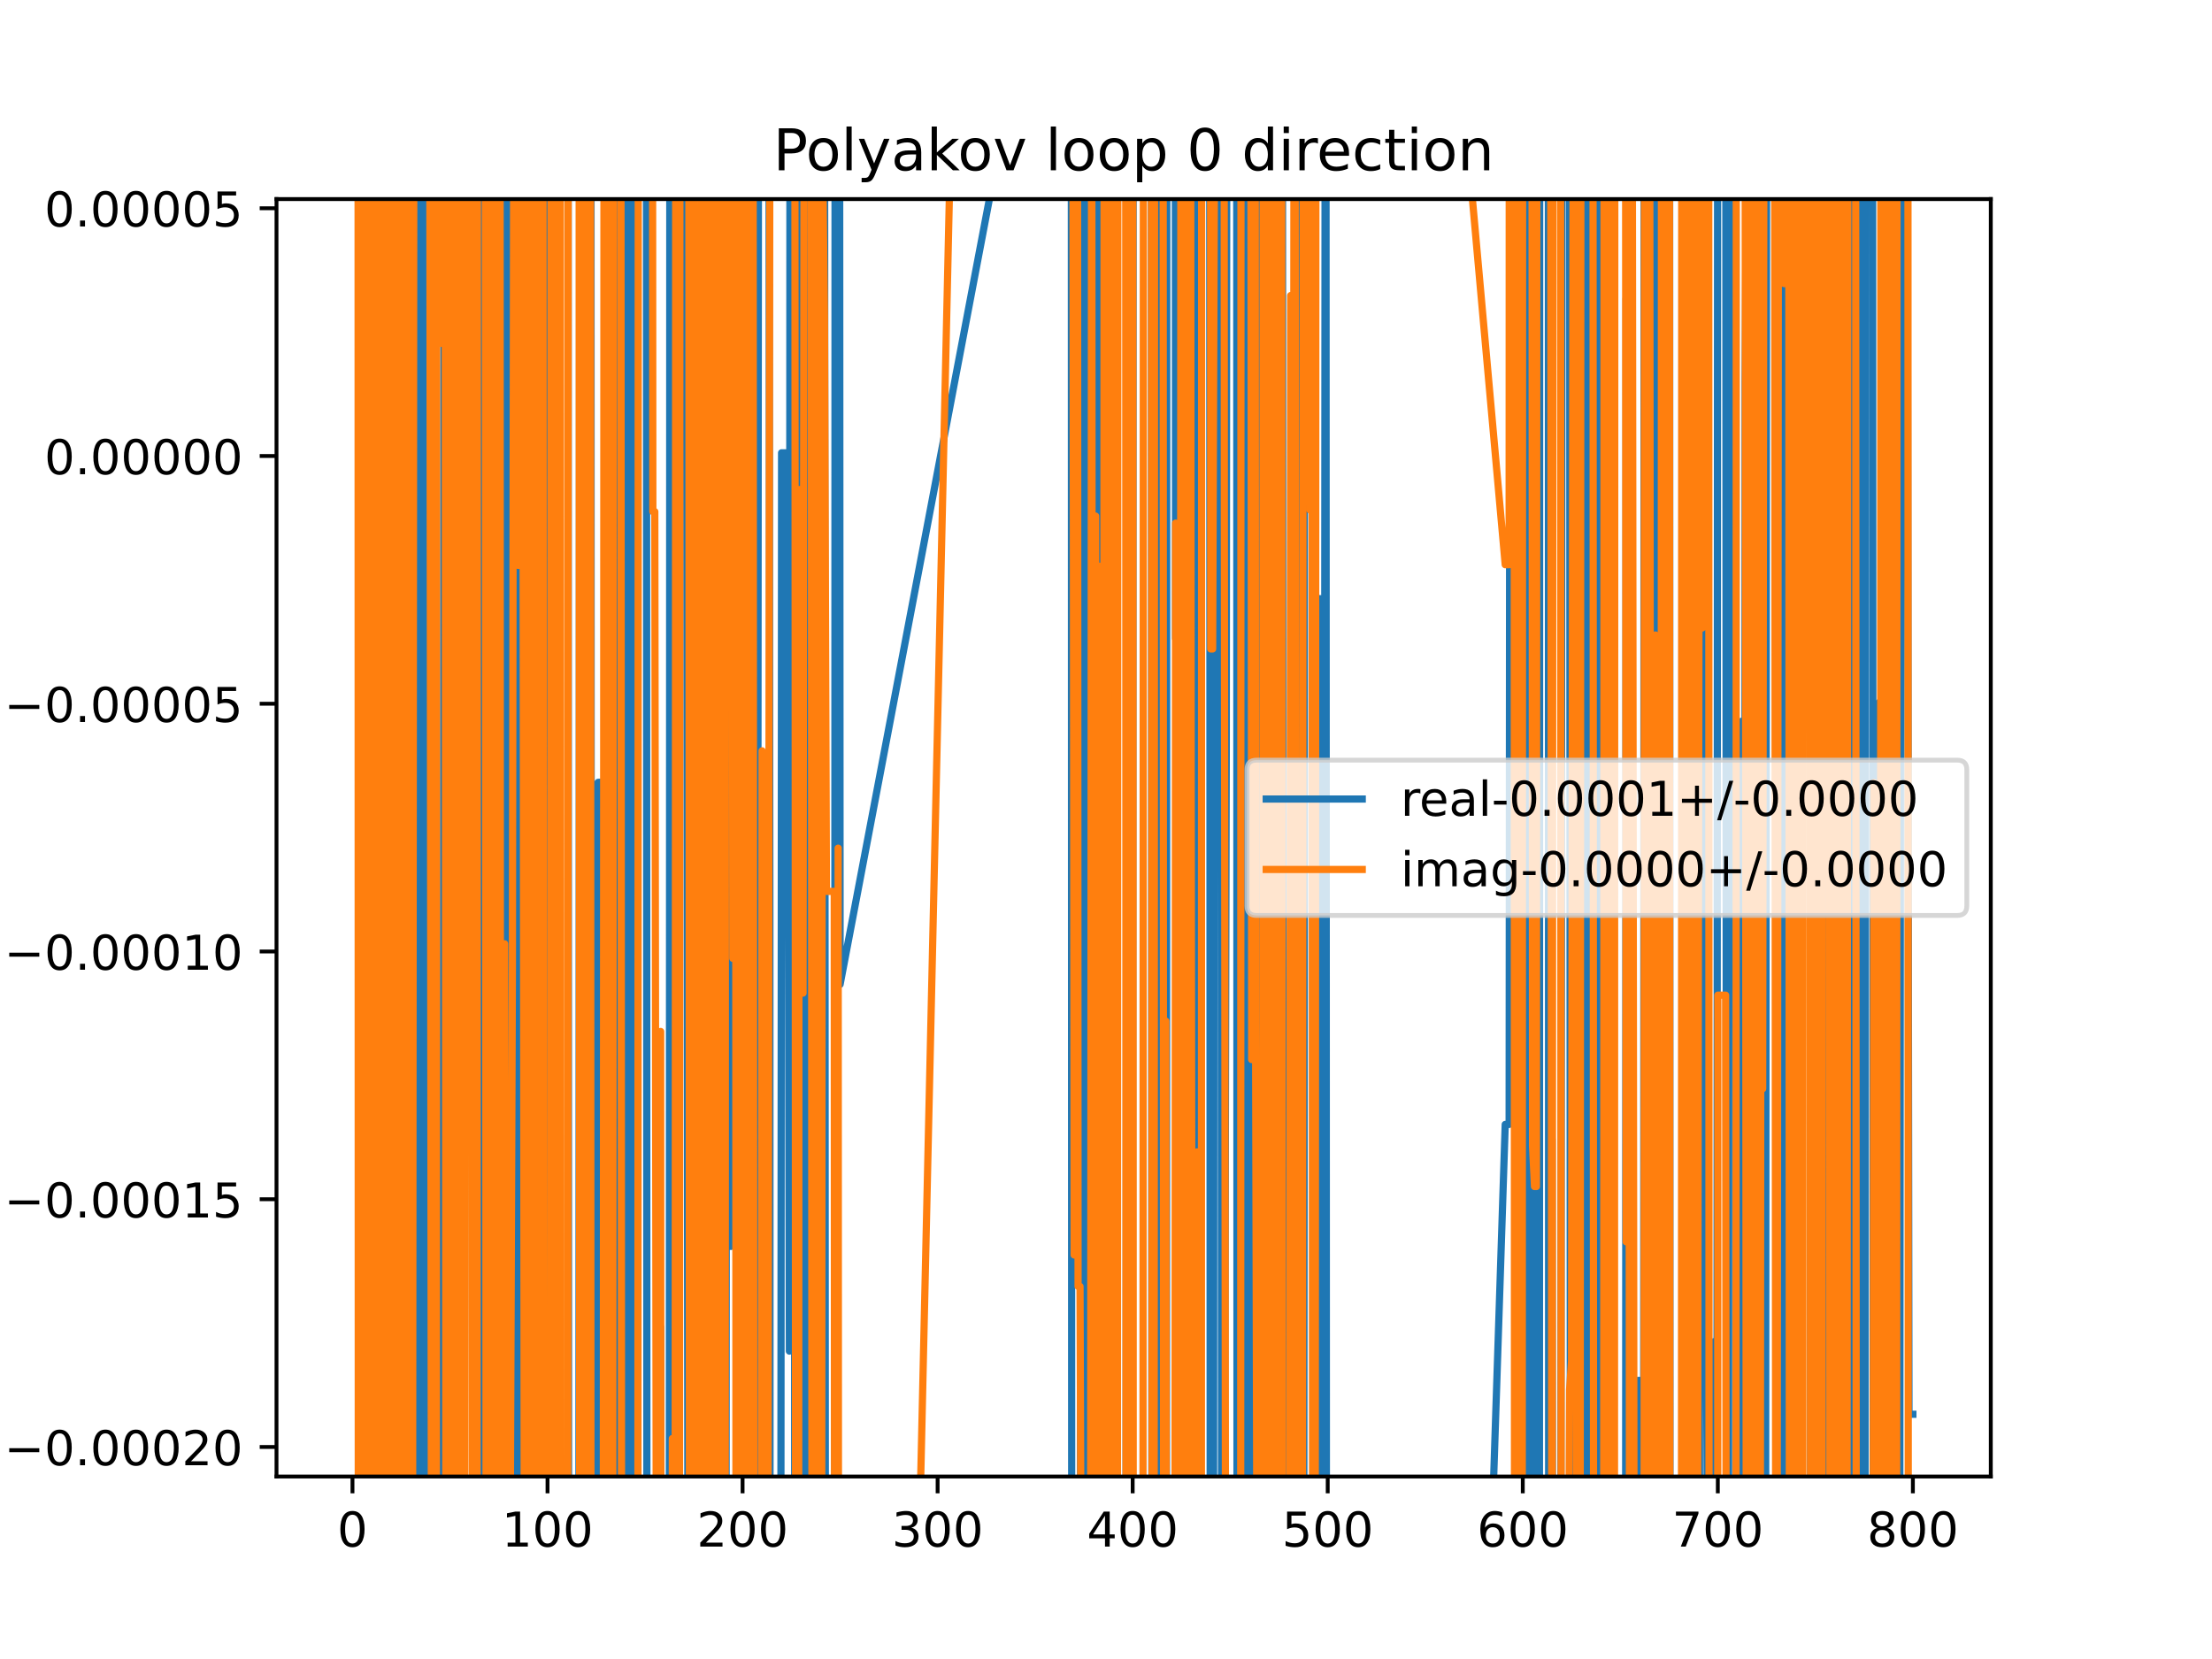 <?xml version="1.0" encoding="utf-8" standalone="no"?>
<!DOCTYPE svg PUBLIC "-//W3C//DTD SVG 1.1//EN"
  "http://www.w3.org/Graphics/SVG/1.1/DTD/svg11.dtd">
<!-- Created with matplotlib (https://matplotlib.org/) -->
<svg height="345.6pt" version="1.1" viewBox="0 0 460.8 345.6" width="460.8pt" xmlns="http://www.w3.org/2000/svg" xmlns:xlink="http://www.w3.org/1999/xlink">
 <defs>
  <style type="text/css">
*{stroke-linecap:butt;stroke-linejoin:round;}
  </style>
 </defs>
 <g id="figure_1">
  <g id="patch_1">
   <path d="M 0 345.6 
L 460.8 345.6 
L 460.8 0 
L 0 0 
z
" style="fill:#ffffff;"/>
  </g>
  <g id="axes_1">
   <g id="patch_2">
    <path d="M 57.6 307.584 
L 414.72 307.584 
L 414.72 41.472 
L 57.6 41.472 
z
" style="fill:#ffffff;"/>
   </g>
   <g id="matplotlib.axis_1">
    <g id="xtick_1">
     <g id="line2d_1">
      <defs>
       <path d="M 0 0 
L 0 3.5 
" id="mb3cfa3ce88" style="stroke:#000000;stroke-width:0.8;"/>
      </defs>
      <g>
       <use style="stroke:#000000;stroke-width:0.8;" x="73.426" xlink:href="#mb3cfa3ce88" y="307.584"/>
      </g>
     </g>
     <g id="text_1">
      <!-- 0 -->
      <defs>
       <path d="M 31.781 66.406 
Q 24.172 66.406 20.328 58.906 
Q 16.5 51.422 16.5 36.375 
Q 16.5 21.391 20.328 13.891 
Q 24.172 6.391 31.781 6.391 
Q 39.453 6.391 43.281 13.891 
Q 47.125 21.391 47.125 36.375 
Q 47.125 51.422 43.281 58.906 
Q 39.453 66.406 31.781 66.406 
z
M 31.781 74.219 
Q 44.047 74.219 50.516 64.516 
Q 56.984 54.828 56.984 36.375 
Q 56.984 17.969 50.516 8.266 
Q 44.047 -1.422 31.781 -1.422 
Q 19.531 -1.422 13.062 8.266 
Q 6.594 17.969 6.594 36.375 
Q 6.594 54.828 13.062 64.516 
Q 19.531 74.219 31.781 74.219 
z
" id="DejaVuSans-48"/>
      </defs>
      <g transform="translate(70.245 322.182)scale(0.1 -0.1)">
       <use xlink:href="#DejaVuSans-48"/>
      </g>
     </g>
    </g>
    <g id="xtick_2">
     <g id="line2d_2">
      <g>
       <use style="stroke:#000000;stroke-width:0.8;" x="114.059" xlink:href="#mb3cfa3ce88" y="307.584"/>
      </g>
     </g>
     <g id="text_2">
      <!-- 100 -->
      <defs>
       <path d="M 12.406 8.297 
L 28.516 8.297 
L 28.516 63.922 
L 10.984 60.406 
L 10.984 69.391 
L 28.422 72.906 
L 38.281 72.906 
L 38.281 8.297 
L 54.391 8.297 
L 54.391 0 
L 12.406 0 
z
" id="DejaVuSans-49"/>
      </defs>
      <g transform="translate(104.515 322.182)scale(0.1 -0.1)">
       <use xlink:href="#DejaVuSans-49"/>
       <use x="63.623" xlink:href="#DejaVuSans-48"/>
       <use x="127.246" xlink:href="#DejaVuSans-48"/>
      </g>
     </g>
    </g>
    <g id="xtick_3">
     <g id="line2d_3">
      <g>
       <use style="stroke:#000000;stroke-width:0.8;" x="154.692" xlink:href="#mb3cfa3ce88" y="307.584"/>
      </g>
     </g>
     <g id="text_3">
      <!-- 200 -->
      <defs>
       <path d="M 19.188 8.297 
L 53.609 8.297 
L 53.609 0 
L 7.328 0 
L 7.328 8.297 
Q 12.938 14.109 22.625 23.891 
Q 32.328 33.688 34.812 36.531 
Q 39.547 41.844 41.422 45.531 
Q 43.312 49.219 43.312 52.781 
Q 43.312 58.594 39.234 62.25 
Q 35.156 65.922 28.609 65.922 
Q 23.969 65.922 18.812 64.312 
Q 13.672 62.703 7.812 59.422 
L 7.812 69.391 
Q 13.766 71.781 18.938 73 
Q 24.125 74.219 28.422 74.219 
Q 39.75 74.219 46.484 68.547 
Q 53.219 62.891 53.219 53.422 
Q 53.219 48.922 51.531 44.891 
Q 49.859 40.875 45.406 35.406 
Q 44.188 33.984 37.641 27.219 
Q 31.109 20.453 19.188 8.297 
z
" id="DejaVuSans-50"/>
      </defs>
      <g transform="translate(145.148 322.182)scale(0.1 -0.1)">
       <use xlink:href="#DejaVuSans-50"/>
       <use x="63.623" xlink:href="#DejaVuSans-48"/>
       <use x="127.246" xlink:href="#DejaVuSans-48"/>
      </g>
     </g>
    </g>
    <g id="xtick_4">
     <g id="line2d_4">
      <g>
       <use style="stroke:#000000;stroke-width:0.8;" x="195.324" xlink:href="#mb3cfa3ce88" y="307.584"/>
      </g>
     </g>
     <g id="text_4">
      <!-- 300 -->
      <defs>
       <path d="M 40.578 39.312 
Q 47.656 37.797 51.625 33 
Q 55.609 28.219 55.609 21.188 
Q 55.609 10.406 48.188 4.484 
Q 40.766 -1.422 27.094 -1.422 
Q 22.516 -1.422 17.656 -0.516 
Q 12.797 0.391 7.625 2.203 
L 7.625 11.719 
Q 11.719 9.328 16.594 8.109 
Q 21.484 6.891 26.812 6.891 
Q 36.078 6.891 40.938 10.547 
Q 45.797 14.203 45.797 21.188 
Q 45.797 27.641 41.281 31.266 
Q 36.766 34.906 28.719 34.906 
L 20.219 34.906 
L 20.219 43.016 
L 29.109 43.016 
Q 36.375 43.016 40.234 45.922 
Q 44.094 48.828 44.094 54.297 
Q 44.094 59.906 40.109 62.906 
Q 36.141 65.922 28.719 65.922 
Q 24.656 65.922 20.016 65.031 
Q 15.375 64.156 9.812 62.312 
L 9.812 71.094 
Q 15.438 72.656 20.344 73.438 
Q 25.25 74.219 29.594 74.219 
Q 40.828 74.219 47.359 69.109 
Q 53.906 64.016 53.906 55.328 
Q 53.906 49.266 50.438 45.094 
Q 46.969 40.922 40.578 39.312 
z
" id="DejaVuSans-51"/>
      </defs>
      <g transform="translate(185.78 322.182)scale(0.1 -0.1)">
       <use xlink:href="#DejaVuSans-51"/>
       <use x="63.623" xlink:href="#DejaVuSans-48"/>
       <use x="127.246" xlink:href="#DejaVuSans-48"/>
      </g>
     </g>
    </g>
    <g id="xtick_5">
     <g id="line2d_5">
      <g>
       <use style="stroke:#000000;stroke-width:0.8;" x="235.957" xlink:href="#mb3cfa3ce88" y="307.584"/>
      </g>
     </g>
     <g id="text_5">
      <!-- 400 -->
      <defs>
       <path d="M 37.797 64.312 
L 12.891 25.391 
L 37.797 25.391 
z
M 35.203 72.906 
L 47.609 72.906 
L 47.609 25.391 
L 58.016 25.391 
L 58.016 17.188 
L 47.609 17.188 
L 47.609 0 
L 37.797 0 
L 37.797 17.188 
L 4.891 17.188 
L 4.891 26.703 
z
" id="DejaVuSans-52"/>
      </defs>
      <g transform="translate(226.413 322.182)scale(0.1 -0.1)">
       <use xlink:href="#DejaVuSans-52"/>
       <use x="63.623" xlink:href="#DejaVuSans-48"/>
       <use x="127.246" xlink:href="#DejaVuSans-48"/>
      </g>
     </g>
    </g>
    <g id="xtick_6">
     <g id="line2d_6">
      <g>
       <use style="stroke:#000000;stroke-width:0.8;" x="276.589" xlink:href="#mb3cfa3ce88" y="307.584"/>
      </g>
     </g>
     <g id="text_6">
      <!-- 500 -->
      <defs>
       <path d="M 10.797 72.906 
L 49.516 72.906 
L 49.516 64.594 
L 19.828 64.594 
L 19.828 46.734 
Q 21.969 47.469 24.109 47.828 
Q 26.266 48.188 28.422 48.188 
Q 40.625 48.188 47.75 41.5 
Q 54.891 34.812 54.891 23.391 
Q 54.891 11.625 47.562 5.094 
Q 40.234 -1.422 26.906 -1.422 
Q 22.312 -1.422 17.547 -0.641 
Q 12.797 0.141 7.719 1.703 
L 7.719 11.625 
Q 12.109 9.234 16.797 8.062 
Q 21.484 6.891 26.703 6.891 
Q 35.156 6.891 40.078 11.328 
Q 45.016 15.766 45.016 23.391 
Q 45.016 31 40.078 35.438 
Q 35.156 39.891 26.703 39.891 
Q 22.75 39.891 18.812 39.016 
Q 14.891 38.141 10.797 36.281 
z
" id="DejaVuSans-53"/>
      </defs>
      <g transform="translate(267.046 322.182)scale(0.1 -0.1)">
       <use xlink:href="#DejaVuSans-53"/>
       <use x="63.623" xlink:href="#DejaVuSans-48"/>
       <use x="127.246" xlink:href="#DejaVuSans-48"/>
      </g>
     </g>
    </g>
    <g id="xtick_7">
     <g id="line2d_7">
      <g>
       <use style="stroke:#000000;stroke-width:0.8;" x="317.222" xlink:href="#mb3cfa3ce88" y="307.584"/>
      </g>
     </g>
     <g id="text_7">
      <!-- 600 -->
      <defs>
       <path d="M 33.016 40.375 
Q 26.375 40.375 22.484 35.828 
Q 18.609 31.297 18.609 23.391 
Q 18.609 15.531 22.484 10.953 
Q 26.375 6.391 33.016 6.391 
Q 39.656 6.391 43.531 10.953 
Q 47.406 15.531 47.406 23.391 
Q 47.406 31.297 43.531 35.828 
Q 39.656 40.375 33.016 40.375 
z
M 52.594 71.297 
L 52.594 62.312 
Q 48.875 64.062 45.094 64.984 
Q 41.312 65.922 37.594 65.922 
Q 27.828 65.922 22.672 59.328 
Q 17.531 52.734 16.797 39.406 
Q 19.672 43.656 24.016 45.922 
Q 28.375 48.188 33.594 48.188 
Q 44.578 48.188 50.953 41.516 
Q 57.328 34.859 57.328 23.391 
Q 57.328 12.156 50.688 5.359 
Q 44.047 -1.422 33.016 -1.422 
Q 20.359 -1.422 13.672 8.266 
Q 6.984 17.969 6.984 36.375 
Q 6.984 53.656 15.188 63.938 
Q 23.391 74.219 37.203 74.219 
Q 40.922 74.219 44.703 73.484 
Q 48.484 72.75 52.594 71.297 
z
" id="DejaVuSans-54"/>
      </defs>
      <g transform="translate(307.678 322.182)scale(0.1 -0.1)">
       <use xlink:href="#DejaVuSans-54"/>
       <use x="63.623" xlink:href="#DejaVuSans-48"/>
       <use x="127.246" xlink:href="#DejaVuSans-48"/>
      </g>
     </g>
    </g>
    <g id="xtick_8">
     <g id="line2d_8">
      <g>
       <use style="stroke:#000000;stroke-width:0.8;" x="357.855" xlink:href="#mb3cfa3ce88" y="307.584"/>
      </g>
     </g>
     <g id="text_8">
      <!-- 700 -->
      <defs>
       <path d="M 8.203 72.906 
L 55.078 72.906 
L 55.078 68.703 
L 28.609 0 
L 18.312 0 
L 43.219 64.594 
L 8.203 64.594 
z
" id="DejaVuSans-55"/>
      </defs>
      <g transform="translate(348.311 322.182)scale(0.1 -0.1)">
       <use xlink:href="#DejaVuSans-55"/>
       <use x="63.623" xlink:href="#DejaVuSans-48"/>
       <use x="127.246" xlink:href="#DejaVuSans-48"/>
      </g>
     </g>
    </g>
    <g id="xtick_9">
     <g id="line2d_9">
      <g>
       <use style="stroke:#000000;stroke-width:0.8;" x="398.487" xlink:href="#mb3cfa3ce88" y="307.584"/>
      </g>
     </g>
     <g id="text_9">
      <!-- 800 -->
      <defs>
       <path d="M 31.781 34.625 
Q 24.75 34.625 20.719 30.859 
Q 16.703 27.094 16.703 20.516 
Q 16.703 13.922 20.719 10.156 
Q 24.75 6.391 31.781 6.391 
Q 38.812 6.391 42.859 10.172 
Q 46.922 13.969 46.922 20.516 
Q 46.922 27.094 42.891 30.859 
Q 38.875 34.625 31.781 34.625 
z
M 21.922 38.812 
Q 15.578 40.375 12.031 44.719 
Q 8.5 49.078 8.5 55.328 
Q 8.5 64.062 14.719 69.141 
Q 20.953 74.219 31.781 74.219 
Q 42.672 74.219 48.875 69.141 
Q 55.078 64.062 55.078 55.328 
Q 55.078 49.078 51.531 44.719 
Q 48 40.375 41.703 38.812 
Q 48.828 37.156 52.797 32.312 
Q 56.781 27.484 56.781 20.516 
Q 56.781 9.906 50.312 4.234 
Q 43.844 -1.422 31.781 -1.422 
Q 19.734 -1.422 13.25 4.234 
Q 6.781 9.906 6.781 20.516 
Q 6.781 27.484 10.781 32.312 
Q 14.797 37.156 21.922 38.812 
z
M 18.312 54.391 
Q 18.312 48.734 21.844 45.562 
Q 25.391 42.391 31.781 42.391 
Q 38.141 42.391 41.719 45.562 
Q 45.312 48.734 45.312 54.391 
Q 45.312 60.062 41.719 63.234 
Q 38.141 66.406 31.781 66.406 
Q 25.391 66.406 21.844 63.234 
Q 18.312 60.062 18.312 54.391 
z
" id="DejaVuSans-56"/>
      </defs>
      <g transform="translate(388.944 322.182)scale(0.1 -0.1)">
       <use xlink:href="#DejaVuSans-56"/>
       <use x="63.623" xlink:href="#DejaVuSans-48"/>
       <use x="127.246" xlink:href="#DejaVuSans-48"/>
      </g>
     </g>
    </g>
   </g>
   <g id="matplotlib.axis_2">
    <g id="ytick_1">
     <g id="line2d_10">
      <defs>
       <path d="M 0 0 
L -3.5 0 
" id="m177ece5041" style="stroke:#000000;stroke-width:0.8;"/>
      </defs>
      <g>
       <use style="stroke:#000000;stroke-width:0.8;" x="57.6" xlink:href="#m177ece5041" y="301.436"/>
      </g>
     </g>
     <g id="text_10">
      <!-- −0.00020 -->
      <defs>
       <path d="M 10.594 35.5 
L 73.188 35.5 
L 73.188 27.203 
L 10.594 27.203 
z
" id="DejaVuSans-8722"/>
       <path d="M 10.688 12.406 
L 21 12.406 
L 21 0 
L 10.688 0 
z
" id="DejaVuSans-46"/>
      </defs>
      <g transform="translate(0.867 305.235)scale(0.1 -0.1)">
       <use xlink:href="#DejaVuSans-8722"/>
       <use x="83.789" xlink:href="#DejaVuSans-48"/>
       <use x="147.412" xlink:href="#DejaVuSans-46"/>
       <use x="179.199" xlink:href="#DejaVuSans-48"/>
       <use x="242.822" xlink:href="#DejaVuSans-48"/>
       <use x="306.445" xlink:href="#DejaVuSans-48"/>
       <use x="370.068" xlink:href="#DejaVuSans-50"/>
       <use x="433.691" xlink:href="#DejaVuSans-48"/>
      </g>
     </g>
    </g>
    <g id="ytick_2">
     <g id="line2d_11">
      <g>
       <use style="stroke:#000000;stroke-width:0.8;" x="57.6" xlink:href="#m177ece5041" y="249.824"/>
      </g>
     </g>
     <g id="text_11">
      <!-- −0.00015 -->
      <g transform="translate(0.867 253.623)scale(0.1 -0.1)">
       <use xlink:href="#DejaVuSans-8722"/>
       <use x="83.789" xlink:href="#DejaVuSans-48"/>
       <use x="147.412" xlink:href="#DejaVuSans-46"/>
       <use x="179.199" xlink:href="#DejaVuSans-48"/>
       <use x="242.822" xlink:href="#DejaVuSans-48"/>
       <use x="306.445" xlink:href="#DejaVuSans-48"/>
       <use x="370.068" xlink:href="#DejaVuSans-49"/>
       <use x="433.691" xlink:href="#DejaVuSans-53"/>
      </g>
     </g>
    </g>
    <g id="ytick_3">
     <g id="line2d_12">
      <g>
       <use style="stroke:#000000;stroke-width:0.8;" x="57.6" xlink:href="#m177ece5041" y="198.213"/>
      </g>
     </g>
     <g id="text_12">
      <!-- −0.00010 -->
      <g transform="translate(0.867 202.012)scale(0.1 -0.1)">
       <use xlink:href="#DejaVuSans-8722"/>
       <use x="83.789" xlink:href="#DejaVuSans-48"/>
       <use x="147.412" xlink:href="#DejaVuSans-46"/>
       <use x="179.199" xlink:href="#DejaVuSans-48"/>
       <use x="242.822" xlink:href="#DejaVuSans-48"/>
       <use x="306.445" xlink:href="#DejaVuSans-48"/>
       <use x="370.068" xlink:href="#DejaVuSans-49"/>
       <use x="433.691" xlink:href="#DejaVuSans-48"/>
      </g>
     </g>
    </g>
    <g id="ytick_4">
     <g id="line2d_13">
      <g>
       <use style="stroke:#000000;stroke-width:0.8;" x="57.6" xlink:href="#m177ece5041" y="146.601"/>
      </g>
     </g>
     <g id="text_13">
      <!-- −0.00005 -->
      <g transform="translate(0.867 150.401)scale(0.1 -0.1)">
       <use xlink:href="#DejaVuSans-8722"/>
       <use x="83.789" xlink:href="#DejaVuSans-48"/>
       <use x="147.412" xlink:href="#DejaVuSans-46"/>
       <use x="179.199" xlink:href="#DejaVuSans-48"/>
       <use x="242.822" xlink:href="#DejaVuSans-48"/>
       <use x="306.445" xlink:href="#DejaVuSans-48"/>
       <use x="370.068" xlink:href="#DejaVuSans-48"/>
       <use x="433.691" xlink:href="#DejaVuSans-53"/>
      </g>
     </g>
    </g>
    <g id="ytick_5">
     <g id="line2d_14">
      <g>
       <use style="stroke:#000000;stroke-width:0.8;" x="57.6" xlink:href="#m177ece5041" y="94.99"/>
      </g>
     </g>
     <g id="text_14">
      <!-- 0.00000 -->
      <g transform="translate(9.247 98.789)scale(0.1 -0.1)">
       <use xlink:href="#DejaVuSans-48"/>
       <use x="63.623" xlink:href="#DejaVuSans-46"/>
       <use x="95.41" xlink:href="#DejaVuSans-48"/>
       <use x="159.033" xlink:href="#DejaVuSans-48"/>
       <use x="222.656" xlink:href="#DejaVuSans-48"/>
       <use x="286.279" xlink:href="#DejaVuSans-48"/>
       <use x="349.902" xlink:href="#DejaVuSans-48"/>
      </g>
     </g>
    </g>
    <g id="ytick_6">
     <g id="line2d_15">
      <g>
       <use style="stroke:#000000;stroke-width:0.8;" x="57.6" xlink:href="#m177ece5041" y="43.379"/>
      </g>
     </g>
     <g id="text_15">
      <!-- 0.00005 -->
      <g transform="translate(9.247 47.178)scale(0.1 -0.1)">
       <use xlink:href="#DejaVuSans-48"/>
       <use x="63.623" xlink:href="#DejaVuSans-46"/>
       <use x="95.41" xlink:href="#DejaVuSans-48"/>
       <use x="159.033" xlink:href="#DejaVuSans-48"/>
       <use x="222.656" xlink:href="#DejaVuSans-48"/>
       <use x="286.279" xlink:href="#DejaVuSans-48"/>
       <use x="349.902" xlink:href="#DejaVuSans-53"/>
      </g>
     </g>
    </g>
   </g>
   <g id="line2d_16">
    <path clip-path="url(#pc048ebd779)" d="M 74.99 -1 
L 75.168 346.6 
M 75.594 346.6 
L 75.676 -1 
M 76.192 -1 
L 76.298 346.6 
M 77.028 346.6 
L 77.083 5.177 
L 77.46 346.6 
M 77.502 346.6 
L 77.662 -1 
M 78.128 -1 
L 78.286 346.6 
M 78.335 346.6 
L 78.659 -1 
M 79.311 -1 
L 79.521 339.332 
L 79.65 -1 
M 80.096 -1 
L 80.175 346.6 
M 80.531 346.6 
L 80.63 -1 
M 81.276 -1 
L 81.553 218.293 
L 81.715 -1 
M 82.314 -1 
L 82.366 47.641 
L 82.535 346.6 
M 83.39 346.6 
L 83.585 154.87 
L 83.991 154.87 
L 84.057 346.6 
M 84.571 346.6 
L 84.632 -1 
M 85.567 -1 
L 85.753 346.6 
M 87.25 346.6 
L 87.539 -1 
M 87.768 -1 
L 88.054 308.38 
L 88.46 308.38 
L 88.752 -1 
M 89.979 -1 
L 90.086 300.708 
L 90.225 -1 
M 90.692 -1 
L 90.813 346.6 
M 92.296 346.6 
L 92.502 -1 
M 92.605 -1 
L 93.336 304.596 
L 93.743 70.777 
L 94.149 70.777 
L 94.149 70.777 
L 94.371 346.6 
M 95.217 346.6 
L 95.368 211.373 
L 95.368 211.373 
L 95.407 346.6 
M 96.71 346.6 
L 96.993 20.635 
L 96.993 20.635 
L 97.4 20.635 
L 97.4 20.635 
L 97.412 -1 
M 98.432 -1 
L 98.546 346.6 
M 99.109 346.6 
L 99.24 -1 
M 100.078 -1 
L 100.174 346.6 
M 100.358 346.6 
L 100.515 -1 
M 102.337 -1 
L 102.682 84.496 
L 102.682 84.496 
L 102.905 346.6 
M 103.907 346.6 
L 104.005 -1 
M 104.988 -1 
L 105.076 346.6 
M 105.95 346.6 
L 106.123 -1 
M 106.567 -1 
L 106.75 346.6 
M 107.565 346.6 
L 107.654 -1 
M 108.594 -1 
L 108.658 346.6 
M 108.974 346.6 
L 109.08 -1 
M 109.689 -1 
L 109.876 346.6 
M 110.601 346.6 
L 110.747 -1 
M 111.277 -1 
L 111.427 346.6 
M 112.251 346.6 
L 112.422 -1 
M 113.534 -1 
L 113.653 68.422 
L 113.653 68.422 
L 113.814 346.6 
M 114.667 346.6 
L 114.832 -1 
M 114.898 -1 
L 115.008 346.6 
M 115.426 346.6 
L 115.486 -1 
M 118.344 -1 
L 118.454 346.6 
M 120.579 346.6 
L 120.759 -1 
M 123.114 -1 
L 123.185 346.6 
M 124.564 346.6 
L 124.623 162.97 
L 125.436 162.97 
L 125.536 346.6 
M 127.407 346.6 
L 127.468 71.228 
L 127.658 346.6 
M 128.133 346.6 
L 128.28 169.857 
L 128.687 169.857 
L 128.838 -1 
M 129.19 -1 
L 129.308 346.6 
M 130.566 346.6 
L 130.718 5.337 
L 131.531 5.337 
L 131.699 346.6 
M 132.597 346.6 
L 132.797 -1 
M 134.671 -1 
L 134.767 346.6 
M 137.256 346.6 
L 137.626 276.465 
L 137.653 346.6 
M 139.428 346.6 
L 139.543 -1 
M 140.157 -1 
L 140.47 60.328 
L 140.535 -1 
M 142.943 -1 
L 143.33 346.6 
M 144.282 346.6 
L 144.358 -1 
M 146.742 -1 
L 146.82 346.6 
M 147.238 346.6 
L 147.377 -1 
M 147.38 -1 
L 147.671 346.6 
M 149.165 346.6 
L 149.212 -1 
M 149.626 -1 
L 149.677 346.6 
M 151.243 346.6 
L 151.422 -1 
M 151.898 -1 
L 152.254 259.653 
L 152.426 -1 
M 155.239 -1 
L 155.314 346.6 
M 155.836 346.6 
L 156.013 -1 
M 156.86 -1 
L 156.968 346.6 
M 157.752 346.6 
L 158.02 -1 
M 158.734 -1 
L 158.755 12.859 
L 158.785 -1 
M 160.166 -1 
L 160.38 191.9 
L 160.38 191.9 
L 160.416 346.6 
M 162.66 346.6 
L 162.818 94.331 
L 162.818 94.331 
L 164.037 94.331 
L 164.037 94.331 
L 164.443 281.46 
L 164.443 281.46 
L 164.573 -1 
M 165.448 -1 
L 165.559 346.6 
M 165.747 346.6 
L 165.838 -1 
M 166.252 -1 
L 166.323 346.6 
M 167.523 346.6 
L 167.685 -1 
M 167.703 -1 
L 167.867 346.6 
M 170.4 346.6 
L 170.538 289.009 
L 170.538 289.009 
L 170.566 346.6 
M 171.362 346.6 
L 171.735 -1 
M 171.768 -1 
L 171.95 346.6 
M 173.884 346.6 
L 173.965 -1 
M 174.9 -1 
L 175.008 205.067 
L 175.008 205.067 
L 214.182 -1 
M 223.171 -1 
L 223.258 346.6 
M 225.069 346.6 
L 225.294 -1 
M 226.008 -1 
L 226.186 346.6 
M 227.031 346.6 
L 227.158 -1 
M 227.744 -1 
L 227.83 195.711 
L 228.011 -1 
M 228.366 -1 
L 228.548 346.6 
M 228.702 346.6 
L 228.814 -1 
M 229.182 -1 
L 229.245 346.6 
M 229.763 346.6 
L 229.855 -1 
M 232.647 -1 
L 232.706 65.646 
L 232.786 346.6 
M 234.561 346.6 
L 234.768 -1 
M 235.226 -1 
L 235.3 346.6 
M 235.907 346.6 
L 236.065 -1 
M 239.865 -1 
L 239.959 346.6 
M 240.507 346.6 
L 240.629 -1 
M 241.088 -1 
L 241.239 344.192 
L 242.052 344.192 
L 242.458 66.153 
L 242.619 346.6 
M 242.982 346.6 
L 243.078 -1 
M 244.83 -1 
L 244.896 133.015 
L 244.996 -1 
M 246.819 -1 
L 246.922 346.6 
M 247.477 346.6 
L 247.569 -1 
M 249.031 -1 
L 249.366 290.054 
L 249.525 -1 
M 252.005 -1 
L 252.113 346.6 
M 252.794 346.6 
L 252.993 -1 
M 254.274 -1 
L 254.494 346.6 
M 255.024 346.6 
L 255.054 326.933 
L 255.46 154.605 
L 255.574 -1 
M 257.629 -1 
L 257.694 346.6 
M 258.531 346.6 
L 258.604 -1 
M 259.757 -1 
L 259.923 346.6 
M 260.107 346.6 
L 260.336 328.505 
L 260.448 346.6 
M 260.772 346.6 
L 260.982 -1 
M 262.244 -1 
L 262.345 346.6 
M 262.404 346.6 
L 262.562 -1 
M 262.949 -1 
L 263.078 346.6 
M 264.453 346.6 
L 264.607 -1 
M 265.147 -1 
L 265.212 84.903 
L 265.271 -1 
M 265.717 -1 
L 265.785 346.6 
M 266.278 346.6 
L 266.349 -1 
M 267.156 -1 
L 267.299 346.6 
M 269.993 346.6 
L 270.168 -1 
M 270.87 -1 
L 271.103 346.6 
M 271.58 346.6 
L 271.714 198.414 
L 271.752 -1 
M 273.389 -1 
L 273.537 346.6 
M 274.149 346.6 
L 274.151 344.134 
L 274.558 124.707 
L 274.964 124.707 
L 275.28 346.6 
M 275.821 346.6 
L 276.061 -1 
M 276.23 -1 
L 276.321 346.6 
M 309.889 346.6 
L 313.565 234.24 
L 314.378 234.24 
L 314.571 -1 
M 315.173 -1 
L 315.19 10.473 
L 315.199 -1 
M 316.054 -1 
L 316.115 346.6 
M 316.957 346.6 
L 317.042 -1 
M 317.439 -1 
L 317.542 346.6 
M 318.053 346.6 
L 318.262 -1 
M 318.512 -1 
L 318.595 346.6 
M 319.203 346.6 
L 319.254 195.587 
L 319.49 -1 
M 320.098 -1 
L 320.175 346.6 
M 320.691 346.6 
L 320.748 -1 
M 322.545 -1 
L 322.613 346.6 
M 323.29 346.6 
L 323.317 237.355 
L 323.43 346.6 
M 325.141 346.6 
L 325.437 -1 
M 326.973 -1 
L 326.974 -0.37 
L 327.148 346.6 
M 327.892 346.6 
L 327.96 -1 
M 329.476 -1 
L 329.619 346.6 
M 330.022 346.6 
L 330.168 -1 
M 330.327 -1 
L 330.589 346.6 
M 331.083 346.6 
L 331.374 -1 
M 331.477 -1 
L 331.619 346.6 
M 332.031 346.6 
L 332.142 -1 
M 333.401 -1 
L 333.474 346.6 
M 333.884 346.6 
L 334.011 -1 
M 335.788 -1 
L 335.852 346.6 
M 338.64 346.6 
L 338.757 62.202 
L 338.857 346.6 
M 339.483 346.6 
L 339.57 108.548 
L 339.976 227.169 
L 340.015 346.6 
M 341.175 346.6 
L 341.195 287.564 
L 342.414 287.564 
L 342.514 -1 
M 343.583 -1 
L 343.768 346.6 
M 344.12 346.6 
L 344.221 -1 
M 344.875 -1 
L 344.992 346.6 
M 346.575 346.6 
L 346.665 -1 
M 347.087 -1 
L 347.171 346.6 
M 347.44 346.6 
L 347.546 -1 
M 347.81 -1 
L 347.889 346.6 
M 352.462 346.6 
L 352.572 255.687 
L 352.638 346.6 
M 353.128 346.6 
L 353.238 -1 
M 353.496 -1 
L 353.578 346.6 
M 354.025 346.6 
L 354.115 -1 
M 355.297 -1 
L 355.417 267.423 
L 355.828 346.6 
M 357.011 346.6 
L 357.042 279.489 
L 357.097 346.6 
M 357.656 346.6 
L 357.824 -1 
M 359.509 -1 
L 359.666 346.6 
M 360.084 346.6 
L 360.224 -1 
M 361.57 -1 
L 361.692 346.6 
M 362.654 346.6 
L 362.731 150.278 
L 362.833 346.6 
M 363.415 346.6 
L 363.543 79.803 
L 363.95 6.746 
L 364.762 6.746 
L 364.765 -1 
M 365.434 -1 
L 365.504 346.6 
M 366.463 346.6 
L 366.587 -1 
M 367.394 -1 
L 367.51 346.6 
M 367.797 346.6 
L 368.013 23.902 
L 368.419 23.902 
L 368.434 -1 
M 369.942 -1 
L 370.044 213.746 
L 370.451 227.806 
L 370.86 -1 
M 371.424 -1 
L 371.628 346.6 
M 372.753 346.6 
L 372.886 -1 
M 373.326 -1 
L 373.701 91.855 
L 374.053 346.6 
M 375.146 346.6 
L 375.206 -1 
M 376.103 -1 
L 376.139 14.799 
L 376.546 14.799 
L 376.559 -1 
M 377.087 -1 
L 377.189 346.6 
M 378.049 346.6 
L 378.171 98.008 
L 378.577 98.974 
L 378.647 346.6 
M 379.598 346.6 
L 379.736 -1 
M 379.928 -1 
L 380.203 316.316 
L 380.609 316.316 
L 380.686 -1 
M 381.559 -1 
L 381.761 346.6 
M 382.287 346.6 
L 382.446 -1 
M 384.023 -1 
L 384.266 185.589 
L 384.672 66.725 
L 385.079 85.092 
L 385.485 38.926 
L 385.63 346.6 
M 386.932 346.6 
L 387.027 -1 
M 387.191 -1 
L 387.282 346.6 
M 388.531 346.6 
L 388.61 -1 
M 390.081 -1 
L 390.239 346.6 
M 391.518 346.6 
L 391.58 146.219 
L 391.883 346.6 
M 393.314 346.6 
L 393.405 -1 
M 394.722 -1 
L 394.822 346.6 
M 395.732 346.6 
L 396.044 -1 
M 397.277 -1 
L 397.675 294.618 
L 398.487 294.618 
L 398.487 294.618 
" style="fill:none;stroke:#1f77b4;stroke-linecap:square;stroke-width:1.5;"/>
   </g>
   <g id="line2d_17">
    <path clip-path="url(#pc048ebd779)" d="M 74.591 -1 
L 74.641 346.6 
M 75.218 346.6 
L 75.591 -1 
M 75.983 -1 
L 76.112 346.6 
M 76.521 346.6 
L 76.734 -1 
M 77.28 -1 
L 77.414 346.6 
M 77.737 346.6 
L 77.896 221.961 
L 77.967 -1 
M 78.559 -1 
L 78.644 346.6 
M 78.815 346.6 
L 78.955 -1 
M 79.282 -1 
L 79.428 346.6 
M 79.619 346.6 
L 79.773 -1 
M 80.075 -1 
L 80.22 346.6 
M 80.417 346.6 
L 80.523 -1 
M 81.716 -1 
L 81.903 346.6 
M 82.971 346.6 
L 83.137 -1 
M 83.207 -1 
L 83.326 346.6 
M 84.366 346.6 
L 84.48 -1 
M 85.041 -1 
L 85.115 346.6 
M 85.931 346.6 
L 86.231 -1 
M 89.505 -1 
L 89.895 346.6 
M 90.879 346.6 
L 90.898 325.287 
L 90.977 -1 
M 91.691 -1 
L 91.711 71.546 
L 91.807 -1 
M 92.722 -1 
L 92.889 346.6 
M 93.337 346.6 
L 93.444 -1 
M 94.398 -1 
L 94.487 346.6 
M 95.053 346.6 
L 95.172 -1 
M 95.667 -1 
L 95.774 203.128 
L 95.774 203.128 
L 96.147 -1 
M 96.194 -1 
L 96.452 346.6 
M 96.764 346.6 
L 96.993 111.25 
L 96.993 111.25 
L 97.4 111.25 
L 97.4 111.25 
L 97.443 -1 
M 98.336 -1 
L 98.382 346.6 
M 99.376 346.6 
L 99.466 -1 
M 101.089 -1 
L 101.271 346.6 
M 101.672 346.6 
L 101.869 -0.712 
L 101.869 -0.712 
L 102.159 346.6 
M 102.879 346.6 
L 102.971 -1 
M 104.168 -1 
L 104.29 346.6 
M 104.814 346.6 
L 105.12 196.612 
L 105.12 196.612 
L 105.299 346.6 
M 106.269 346.6 
L 106.339 307.492 
L 106.339 307.492 
L 106.745 201.44 
L 106.745 201.44 
L 107.06 -1 
M 107.883 -1 
L 107.964 117.784 
L 107.964 117.784 
L 108.37 117.784 
L 108.37 117.784 
L 108.638 -1 
M 108.851 -1 
L 109.239 346.6 
M 109.761 346.6 
L 109.897 -1 
M 110.169 -1 
L 110.402 337.006 
L 110.402 337.006 
L 110.569 -1 
M 111.451 -1 
L 111.621 346.6 
M 112.027 346.6 
L 112.128 -1 
M 113.098 -1 
L 113.255 346.6 
M 114.703 346.6 
L 114.793 -1 
M 115.723 -1 
L 115.865 346.6 
M 116.191 346.6 
L 116.254 -1 
M 116.733 -1 
L 116.794 346.6 
M 118.277 346.6 
L 118.364 -1 
M 120.643 -1 
L 120.755 346.6 
M 121.918 346.6 
L 121.991 -1 
M 122.999 -1 
L 123.114 346.6 
M 125.673 346.6 
L 125.833 -1 
M 126.753 -1 
L 126.853 346.6 
M 127.638 346.6 
L 127.827 -1 
M 129.344 -1 
L 129.487 346.6 
M 132.885 346.6 
L 132.966 -1 
M 135.924 -1 
L 136.001 106.577 
L 136.407 106.577 
L 136.744 346.6 
M 137.33 346.6 
L 137.626 214.876 
L 137.677 346.6 
M 140.042 346.6 
L 140.064 299.665 
L 140.103 346.6 
M 140.639 346.6 
L 140.771 -1 
M 140.944 -1 
L 141.029 346.6 
M 141.553 346.6 
L 141.643 -1 
M 143.492 -1 
L 143.634 346.6 
M 144.256 346.6 
L 144.468 -1 
M 144.597 -1 
L 144.802 346.6 
M 145.694 346.6 
L 145.752 275.916 
L 146.159 20.288 
L 146.606 346.6 
M 147.052 346.6 
L 147.142 -1 
M 148.469 -1 
L 148.564 346.6 
M 149.094 346.6 
L 149.362 -1 
M 149.643 -1 
L 149.816 44.258 
L 150.041 346.6 
M 151.08 346.6 
L 151.146 -1 
M 152.498 -1 
L 152.66 199.646 
L 152.752 -1 
M 153.233 -1 
L 153.317 346.6 
M 154.313 346.6 
L 154.503 -1 
M 155.257 -1 
L 155.417 346.6 
M 156.033 346.6 
L 156.179 -1 
M 156.879 -1 
L 157.045 346.6 
M 158.57 346.6 
L 158.755 156.407 
L 158.755 156.407 
L 159.161 332.25 
L 159.161 332.25 
L 159.974 332.25 
L 159.974 332.25 
L 160.38 20.698 
L 160.38 20.698 
L 160.787 31.578 
L 160.787 31.578 
L 161.599 31.578 
L 161.599 31.578 
L 161.66 -1 
M 165.585 -1 
L 165.744 346.6 
M 166.373 346.6 
L 166.475 101.983 
L 166.881 101.983 
L 166.881 101.983 
L 167.288 206.883 
L 167.288 206.883 
L 167.533 -1 
M 168.992 -1 
L 169.158 346.6 
M 169.447 346.6 
L 169.578 -1 
M 170.655 -1 
L 170.798 346.6 
M 171.16 346.6 
L 171.351 31.008 
L 171.351 31.008 
L 171.757 65.833 
L 171.757 65.833 
L 172.164 185.693 
L 172.164 185.693 
L 173.789 185.693 
L 173.789 185.693 
L 173.858 346.6 
M 174.529 346.6 
L 174.602 176.688 
L 174.602 176.688 
L 174.68 346.6 
M 190.935 346.6 
L 198.711 -1 
M 223.489 -1 
L 223.767 261.44 
L 223.883 -1 
M 224.462 -1 
L 224.58 267.977 
L 224.986 267.977 
L 225.281 346.6 
M 227.182 346.6 
L 227.409 -1 
M 227.436 -1 
L 227.617 346.6 
M 228.087 346.6 
L 228.237 107.505 
L 228.409 346.6 
M 228.881 346.6 
L 229.049 117.959 
L 229.178 346.6 
M 229.891 346.6 
L 230.011 -1 
M 230.506 -1 
L 230.615 346.6 
M 231.602 346.6 
L 231.692 -1 
M 232.533 -1 
L 232.638 346.6 
M 232.775 346.6 
L 232.88 -1 
M 234.499 -1 
L 234.575 346.6 
M 235.27 346.6 
L 235.337 -1 
M 235.978 -1 
L 236.075 346.6 
M 238.098 346.6 
L 238.195 -1 
M 239.852 -1 
L 240.015 346.6 
M 240.43 346.6 
L 240.522 -1 
M 242.305 -1 
L 242.393 346.6 
M 242.727 346.6 
L 242.864 212.724 
L 242.953 346.6 
M 244.761 346.6 
L 244.896 108.978 
L 245.051 346.6 
M 245.868 346.6 
L 246.011 -1 
M 246.74 -1 
L 246.928 216.242 
L 247.18 346.6 
M 247.373 346.6 
L 247.546 -1 
M 248.027 -1 
L 248.147 162.969 
L 248.406 346.6 
M 248.761 346.6 
L 248.959 247.025 
L 249.366 239.971 
L 249.659 346.6 
M 250.271 346.6 
L 250.325 -1 
M 252.179 -1 
L 252.21 135.19 
L 252.616 135.19 
L 253.023 25.934 
L 254.242 25.934 
L 254.254 -1 
M 255.01 -1 
L 255.054 106.36 
L 255.315 346.6 
M 258.457 346.6 
L 258.527 -1 
M 259.903 -1 
L 259.93 16.226 
L 259.953 -1 
M 260.567 -1 
L 260.743 220.721 
L 260.814 -1 
M 261.486 -1 
L 261.555 213.18 
L 261.889 346.6 
M 262.198 346.6 
L 262.368 325.807 
L 262.377 346.6 
M 263.035 346.6 
L 263.138 -1 
M 263.958 -1 
L 263.993 12.525 
L 264.189 346.6 
M 264.579 346.6 
L 264.752 -1 
M 264.955 -1 
L 265.212 186.873 
L 265.423 -1 
M 265.78 -1 
L 266.071 346.6 
M 266.627 346.6 
L 266.732 -1 
M 266.988 -1 
L 267.137 346.6 
M 268.637 346.6 
L 268.869 61.57 
L 269.202 346.6 
M 269.322 346.6 
L 269.576 -1 
M 269.785 -1 
L 270.035 346.6 
M 271.313 346.6 
L 271.484 -1 
M 272.862 -1 
L 272.933 106.293 
L 273.339 106.293 
L 273.47 346.6 
M 273.977 346.6 
L 274.137 -1 
M 302.919 -1 
L 313.565 117.638 
L 314.378 117.638 
L 314.412 -1 
M 315.421 -1 
L 315.503 346.6 
M 316.24 346.6 
L 316.309 -1 
M 316.509 -1 
L 316.579 346.6 
M 317.106 346.6 
L 317.191 -1 
M 319.143 -1 
L 319.254 238.755 
L 319.66 247.173 
L 320.066 247.173 
L 320.165 -1 
M 323.03 -1 
L 323.271 346.6 
M 323.35 346.6 
L 323.526 -1 
M 325.091 -1 
L 325.224 346.6 
M 326.712 346.6 
L 326.974 289.417 
L 327.38 283.557 
L 327.747 -1 
M 328.35 -1 
L 328.475 346.6 
M 329.171 346.6 
L 329.34 -1 
M 331.848 -1 
L 331.973 346.6 
M 334.075 346.6 
L 334.159 -1 
M 334.416 -1 
L 334.5 346.6 
M 335.23 346.6 
L 335.287 -1 
M 335.83 -1 
L 335.912 346.6 
M 336.32 346.6 
L 336.399 -1 
M 338.631 -1 
L 338.757 258.689 
L 339.093 -1 
M 339.205 -1 
L 339.467 346.6 
M 339.678 346.6 
L 339.952 -1 
M 340.013 -1 
L 340.383 310.234 
L 340.789 310.234 
L 340.832 346.6 
M 342.493 346.6 
L 342.582 -1 
M 343.656 -1 
L 343.952 346.6 
M 344.237 346.6 
L 344.446 239.2 
L 344.852 132.279 
L 345.251 346.6 
M 345.674 346.6 
L 346.071 166.159 
L 346.119 -1 
M 346.807 -1 
L 346.884 290.177 
L 347.29 338.341 
L 347.501 -1 
M 347.776 -1 
L 347.864 346.6 
M 350.283 346.6 
L 350.338 -1 
M 351.672 -1 
L 351.759 346.6 
M 352.168 346.6 
L 352.366 -1 
M 353.256 -1 
L 353.339 346.6 
M 353.622 346.6 
L 353.791 206.606 
L 354.161 -1 
M 354.253 -1 
L 354.604 130.824 
L 354.674 -1 
M 355.955 -1 
L 356.032 346.6 
M 357.829 346.6 
L 357.855 207.311 
L 359.48 207.311 
L 359.592 346.6 
M 361.64 346.6 
L 361.701 -1 
M 363.535 -1 
L 363.543 19.686 
L 363.789 346.6 
M 364.847 346.6 
L 364.984 -1 
M 365.932 -1 
L 366.082 346.6 
M 366.698 346.6 
L 366.794 226.81 
L 367.2 226.81 
L 367.49 -1 
M 367.956 -1 
L 368.013 13.836 
L 368.419 13.836 
L 368.52 -1 
M 369.67 -1 
L 369.918 346.6 
M 370.201 346.6 
L 370.51 -1 
M 371.617 -1 
L 371.67 59.079 
L 372.076 59.079 
L 372.137 -1 
M 372.622 -1 
L 372.765 346.6 
M 373.419 346.6 
L 373.563 -1 
M 373.78 -1 
L 373.861 346.6 
M 374.619 346.6 
L 374.678 -1 
M 375.126 -1 
L 375.175 346.6 
M 375.559 346.6 
L 375.635 -1 
M 377.04 -1 
L 377.182 346.6 
M 378.276 346.6 
L 378.35 -1 
M 378.911 -1 
L 379.078 346.6 
M 379.566 346.6 
L 379.732 -1 
M 381.06 -1 
L 381.227 346.6 
M 381.499 346.6 
L 381.566 -1 
M 382.498 -1 
L 382.565 346.6 
M 383.599 346.6 
L 383.986 -1 
M 384.423 -1 
L 384.601 346.6 
M 384.757 346.6 
L 384.967 -1 
M 386.56 -1 
L 386.692 346.6 
M 390.22 346.6 
L 390.361 163.029 
L 390.405 346.6 
M 391.732 346.6 
L 391.818 -1 
M 392.923 -1 
L 393.147 346.6 
M 393.241 346.6 
L 393.38 -1 
M 394.533 -1 
L 394.61 346.6 
M 395.102 346.6 
L 395.198 -1 
M 397.459 -1 
L 397.534 346.6 
L 397.534 346.6 
" style="fill:none;stroke:#ff7f0e;stroke-linecap:square;stroke-width:1.5;"/>
   </g>
   <g id="patch_3">
    <path d="M 57.6 307.584 
L 57.6 41.472 
" style="fill:none;stroke:#000000;stroke-linecap:square;stroke-linejoin:miter;stroke-width:0.8;"/>
   </g>
   <g id="patch_4">
    <path d="M 414.72 307.584 
L 414.72 41.472 
" style="fill:none;stroke:#000000;stroke-linecap:square;stroke-linejoin:miter;stroke-width:0.8;"/>
   </g>
   <g id="patch_5">
    <path d="M 57.6 307.584 
L 414.72 307.584 
" style="fill:none;stroke:#000000;stroke-linecap:square;stroke-linejoin:miter;stroke-width:0.8;"/>
   </g>
   <g id="patch_6">
    <path d="M 57.6 41.472 
L 414.72 41.472 
" style="fill:none;stroke:#000000;stroke-linecap:square;stroke-linejoin:miter;stroke-width:0.8;"/>
   </g>
   <g id="text_16">
    <!-- Polyakov loop 0 direction -->
    <defs>
     <path d="M 19.672 64.797 
L 19.672 37.406 
L 32.078 37.406 
Q 38.969 37.406 42.719 40.969 
Q 46.484 44.531 46.484 51.125 
Q 46.484 57.672 42.719 61.234 
Q 38.969 64.797 32.078 64.797 
z
M 9.812 72.906 
L 32.078 72.906 
Q 44.344 72.906 50.609 67.359 
Q 56.891 61.812 56.891 51.125 
Q 56.891 40.328 50.609 34.812 
Q 44.344 29.297 32.078 29.297 
L 19.672 29.297 
L 19.672 0 
L 9.812 0 
z
" id="DejaVuSans-80"/>
     <path d="M 30.609 48.391 
Q 23.391 48.391 19.188 42.75 
Q 14.984 37.109 14.984 27.297 
Q 14.984 17.484 19.156 11.844 
Q 23.344 6.203 30.609 6.203 
Q 37.797 6.203 41.984 11.859 
Q 46.188 17.531 46.188 27.297 
Q 46.188 37.016 41.984 42.703 
Q 37.797 48.391 30.609 48.391 
z
M 30.609 56 
Q 42.328 56 49.016 48.375 
Q 55.719 40.766 55.719 27.297 
Q 55.719 13.875 49.016 6.219 
Q 42.328 -1.422 30.609 -1.422 
Q 18.844 -1.422 12.172 6.219 
Q 5.516 13.875 5.516 27.297 
Q 5.516 40.766 12.172 48.375 
Q 18.844 56 30.609 56 
z
" id="DejaVuSans-111"/>
     <path d="M 9.422 75.984 
L 18.406 75.984 
L 18.406 0 
L 9.422 0 
z
" id="DejaVuSans-108"/>
     <path d="M 32.172 -5.078 
Q 28.375 -14.844 24.75 -17.812 
Q 21.141 -20.797 15.094 -20.797 
L 7.906 -20.797 
L 7.906 -13.281 
L 13.188 -13.281 
Q 16.891 -13.281 18.938 -11.516 
Q 21 -9.766 23.484 -3.219 
L 25.094 0.875 
L 2.984 54.688 
L 12.5 54.688 
L 29.594 11.922 
L 46.688 54.688 
L 56.203 54.688 
z
" id="DejaVuSans-121"/>
     <path d="M 34.281 27.484 
Q 23.391 27.484 19.188 25 
Q 14.984 22.516 14.984 16.5 
Q 14.984 11.719 18.141 8.906 
Q 21.297 6.109 26.703 6.109 
Q 34.188 6.109 38.703 11.406 
Q 43.219 16.703 43.219 25.484 
L 43.219 27.484 
z
M 52.203 31.203 
L 52.203 0 
L 43.219 0 
L 43.219 8.297 
Q 40.141 3.328 35.547 0.953 
Q 30.953 -1.422 24.312 -1.422 
Q 15.922 -1.422 10.953 3.297 
Q 6 8.016 6 15.922 
Q 6 25.141 12.172 29.828 
Q 18.359 34.516 30.609 34.516 
L 43.219 34.516 
L 43.219 35.406 
Q 43.219 41.609 39.141 45 
Q 35.062 48.391 27.688 48.391 
Q 23 48.391 18.547 47.266 
Q 14.109 46.141 10.016 43.891 
L 10.016 52.203 
Q 14.938 54.109 19.578 55.047 
Q 24.219 56 28.609 56 
Q 40.484 56 46.344 49.844 
Q 52.203 43.703 52.203 31.203 
z
" id="DejaVuSans-97"/>
     <path d="M 9.078 75.984 
L 18.109 75.984 
L 18.109 31.109 
L 44.922 54.688 
L 56.391 54.688 
L 27.391 29.109 
L 57.625 0 
L 45.906 0 
L 18.109 26.703 
L 18.109 0 
L 9.078 0 
z
" id="DejaVuSans-107"/>
     <path d="M 2.984 54.688 
L 12.5 54.688 
L 29.594 8.797 
L 46.688 54.688 
L 56.203 54.688 
L 35.688 0 
L 23.484 0 
z
" id="DejaVuSans-118"/>
     <path id="DejaVuSans-32"/>
     <path d="M 18.109 8.203 
L 18.109 -20.797 
L 9.078 -20.797 
L 9.078 54.688 
L 18.109 54.688 
L 18.109 46.391 
Q 20.953 51.266 25.266 53.625 
Q 29.594 56 35.594 56 
Q 45.562 56 51.781 48.094 
Q 58.016 40.188 58.016 27.297 
Q 58.016 14.406 51.781 6.484 
Q 45.562 -1.422 35.594 -1.422 
Q 29.594 -1.422 25.266 0.953 
Q 20.953 3.328 18.109 8.203 
z
M 48.688 27.297 
Q 48.688 37.203 44.609 42.844 
Q 40.531 48.484 33.406 48.484 
Q 26.266 48.484 22.188 42.844 
Q 18.109 37.203 18.109 27.297 
Q 18.109 17.391 22.188 11.75 
Q 26.266 6.109 33.406 6.109 
Q 40.531 6.109 44.609 11.75 
Q 48.688 17.391 48.688 27.297 
z
" id="DejaVuSans-112"/>
     <path d="M 45.406 46.391 
L 45.406 75.984 
L 54.391 75.984 
L 54.391 0 
L 45.406 0 
L 45.406 8.203 
Q 42.578 3.328 38.25 0.953 
Q 33.938 -1.422 27.875 -1.422 
Q 17.969 -1.422 11.734 6.484 
Q 5.516 14.406 5.516 27.297 
Q 5.516 40.188 11.734 48.094 
Q 17.969 56 27.875 56 
Q 33.938 56 38.25 53.625 
Q 42.578 51.266 45.406 46.391 
z
M 14.797 27.297 
Q 14.797 17.391 18.875 11.75 
Q 22.953 6.109 30.078 6.109 
Q 37.203 6.109 41.297 11.75 
Q 45.406 17.391 45.406 27.297 
Q 45.406 37.203 41.297 42.844 
Q 37.203 48.484 30.078 48.484 
Q 22.953 48.484 18.875 42.844 
Q 14.797 37.203 14.797 27.297 
z
" id="DejaVuSans-100"/>
     <path d="M 9.422 54.688 
L 18.406 54.688 
L 18.406 0 
L 9.422 0 
z
M 9.422 75.984 
L 18.406 75.984 
L 18.406 64.594 
L 9.422 64.594 
z
" id="DejaVuSans-105"/>
     <path d="M 41.109 46.297 
Q 39.594 47.172 37.812 47.578 
Q 36.031 48 33.891 48 
Q 26.266 48 22.188 43.047 
Q 18.109 38.094 18.109 28.812 
L 18.109 0 
L 9.078 0 
L 9.078 54.688 
L 18.109 54.688 
L 18.109 46.188 
Q 20.953 51.172 25.484 53.578 
Q 30.031 56 36.531 56 
Q 37.453 56 38.578 55.875 
Q 39.703 55.766 41.062 55.516 
z
" id="DejaVuSans-114"/>
     <path d="M 56.203 29.594 
L 56.203 25.203 
L 14.891 25.203 
Q 15.484 15.922 20.484 11.062 
Q 25.484 6.203 34.422 6.203 
Q 39.594 6.203 44.453 7.469 
Q 49.312 8.734 54.109 11.281 
L 54.109 2.781 
Q 49.266 0.734 44.188 -0.344 
Q 39.109 -1.422 33.891 -1.422 
Q 20.797 -1.422 13.156 6.188 
Q 5.516 13.812 5.516 26.812 
Q 5.516 40.234 12.766 48.109 
Q 20.016 56 32.328 56 
Q 43.359 56 49.781 48.891 
Q 56.203 41.797 56.203 29.594 
z
M 47.219 32.234 
Q 47.125 39.594 43.094 43.984 
Q 39.062 48.391 32.422 48.391 
Q 24.906 48.391 20.391 44.141 
Q 15.875 39.891 15.188 32.172 
z
" id="DejaVuSans-101"/>
     <path d="M 48.781 52.594 
L 48.781 44.188 
Q 44.969 46.297 41.141 47.344 
Q 37.312 48.391 33.406 48.391 
Q 24.656 48.391 19.812 42.844 
Q 14.984 37.312 14.984 27.297 
Q 14.984 17.281 19.812 11.734 
Q 24.656 6.203 33.406 6.203 
Q 37.312 6.203 41.141 7.25 
Q 44.969 8.297 48.781 10.406 
L 48.781 2.094 
Q 45.016 0.344 40.984 -0.531 
Q 36.969 -1.422 32.422 -1.422 
Q 20.062 -1.422 12.781 6.344 
Q 5.516 14.109 5.516 27.297 
Q 5.516 40.672 12.859 48.328 
Q 20.219 56 33.016 56 
Q 37.156 56 41.109 55.141 
Q 45.062 54.297 48.781 52.594 
z
" id="DejaVuSans-99"/>
     <path d="M 18.312 70.219 
L 18.312 54.688 
L 36.812 54.688 
L 36.812 47.703 
L 18.312 47.703 
L 18.312 18.016 
Q 18.312 11.328 20.141 9.422 
Q 21.969 7.516 27.594 7.516 
L 36.812 7.516 
L 36.812 0 
L 27.594 0 
Q 17.188 0 13.234 3.875 
Q 9.281 7.766 9.281 18.016 
L 9.281 47.703 
L 2.688 47.703 
L 2.688 54.688 
L 9.281 54.688 
L 9.281 70.219 
z
" id="DejaVuSans-116"/>
     <path d="M 54.891 33.016 
L 54.891 0 
L 45.906 0 
L 45.906 32.719 
Q 45.906 40.484 42.875 44.328 
Q 39.844 48.188 33.797 48.188 
Q 26.516 48.188 22.312 43.547 
Q 18.109 38.922 18.109 30.906 
L 18.109 0 
L 9.078 0 
L 9.078 54.688 
L 18.109 54.688 
L 18.109 46.188 
Q 21.344 51.125 25.703 53.562 
Q 30.078 56 35.797 56 
Q 45.219 56 50.047 50.172 
Q 54.891 44.344 54.891 33.016 
z
" id="DejaVuSans-110"/>
    </defs>
    <g transform="translate(161.066 35.472)scale(0.12 -0.12)">
     <use xlink:href="#DejaVuSans-80"/>
     <use x="56.678" xlink:href="#DejaVuSans-111"/>
     <use x="117.859" xlink:href="#DejaVuSans-108"/>
     <use x="145.643" xlink:href="#DejaVuSans-121"/>
     <use x="204.822" xlink:href="#DejaVuSans-97"/>
     <use x="266.102" xlink:href="#DejaVuSans-107"/>
     <use x="320.387" xlink:href="#DejaVuSans-111"/>
     <use x="381.568" xlink:href="#DejaVuSans-118"/>
     <use x="440.748" xlink:href="#DejaVuSans-32"/>
     <use x="472.535" xlink:href="#DejaVuSans-108"/>
     <use x="500.318" xlink:href="#DejaVuSans-111"/>
     <use x="561.5" xlink:href="#DejaVuSans-111"/>
     <use x="622.682" xlink:href="#DejaVuSans-112"/>
     <use x="686.158" xlink:href="#DejaVuSans-32"/>
     <use x="717.945" xlink:href="#DejaVuSans-48"/>
     <use x="781.568" xlink:href="#DejaVuSans-32"/>
     <use x="813.355" xlink:href="#DejaVuSans-100"/>
     <use x="876.832" xlink:href="#DejaVuSans-105"/>
     <use x="904.615" xlink:href="#DejaVuSans-114"/>
     <use x="943.479" xlink:href="#DejaVuSans-101"/>
     <use x="1005.002" xlink:href="#DejaVuSans-99"/>
     <use x="1059.982" xlink:href="#DejaVuSans-116"/>
     <use x="1099.191" xlink:href="#DejaVuSans-105"/>
     <use x="1126.975" xlink:href="#DejaVuSans-111"/>
     <use x="1188.156" xlink:href="#DejaVuSans-110"/>
    </g>
   </g>
   <g id="legend_1">
    <g id="patch_7">
     <path d="M 261.779 190.706 
L 407.72 190.706 
Q 409.72 190.706 409.72 188.706 
L 409.72 160.35 
Q 409.72 158.35 407.72 158.35 
L 261.779 158.35 
Q 259.779 158.35 259.779 160.35 
L 259.779 188.706 
Q 259.779 190.706 261.779 190.706 
z
" style="fill:#ffffff;opacity:0.8;stroke:#cccccc;stroke-linejoin:miter;"/>
    </g>
    <g id="line2d_18">
     <path d="M 263.779 166.448 
L 283.779 166.448 
" style="fill:none;stroke:#1f77b4;stroke-linecap:square;stroke-width:1.5;"/>
    </g>
    <g id="line2d_19"/>
    <g id="text_17">
     <!-- real-0.0001+/-0.0000 -->
     <defs>
      <path d="M 4.891 31.391 
L 31.203 31.391 
L 31.203 23.391 
L 4.891 23.391 
z
" id="DejaVuSans-45"/>
      <path d="M 46 62.703 
L 46 35.5 
L 73.188 35.5 
L 73.188 27.203 
L 46 27.203 
L 46 0 
L 37.797 0 
L 37.797 27.203 
L 10.594 27.203 
L 10.594 35.5 
L 37.797 35.5 
L 37.797 62.703 
z
" id="DejaVuSans-43"/>
      <path d="M 25.391 72.906 
L 33.688 72.906 
L 8.297 -9.281 
L 0 -9.281 
z
" id="DejaVuSans-47"/>
     </defs>
     <g transform="translate(291.779 169.948)scale(0.1 -0.1)">
      <use xlink:href="#DejaVuSans-114"/>
      <use x="38.863" xlink:href="#DejaVuSans-101"/>
      <use x="100.387" xlink:href="#DejaVuSans-97"/>
      <use x="161.666" xlink:href="#DejaVuSans-108"/>
      <use x="189.449" xlink:href="#DejaVuSans-45"/>
      <use x="225.533" xlink:href="#DejaVuSans-48"/>
      <use x="289.156" xlink:href="#DejaVuSans-46"/>
      <use x="320.943" xlink:href="#DejaVuSans-48"/>
      <use x="384.566" xlink:href="#DejaVuSans-48"/>
      <use x="448.189" xlink:href="#DejaVuSans-48"/>
      <use x="511.812" xlink:href="#DejaVuSans-49"/>
      <use x="575.436" xlink:href="#DejaVuSans-43"/>
      <use x="659.225" xlink:href="#DejaVuSans-47"/>
      <use x="692.916" xlink:href="#DejaVuSans-45"/>
      <use x="729" xlink:href="#DejaVuSans-48"/>
      <use x="792.623" xlink:href="#DejaVuSans-46"/>
      <use x="824.41" xlink:href="#DejaVuSans-48"/>
      <use x="888.033" xlink:href="#DejaVuSans-48"/>
      <use x="951.656" xlink:href="#DejaVuSans-48"/>
      <use x="1015.279" xlink:href="#DejaVuSans-48"/>
     </g>
    </g>
    <g id="line2d_20">
     <path d="M 263.779 181.126 
L 283.779 181.126 
" style="fill:none;stroke:#ff7f0e;stroke-linecap:square;stroke-width:1.5;"/>
    </g>
    <g id="line2d_21"/>
    <g id="text_18">
     <!-- imag-0.0000+/-0.0000 -->
     <defs>
      <path d="M 52 44.188 
Q 55.375 50.25 60.062 53.125 
Q 64.75 56 71.094 56 
Q 79.641 56 84.281 50.016 
Q 88.922 44.047 88.922 33.016 
L 88.922 0 
L 79.891 0 
L 79.891 32.719 
Q 79.891 40.578 77.094 44.375 
Q 74.312 48.188 68.609 48.188 
Q 61.625 48.188 57.562 43.547 
Q 53.516 38.922 53.516 30.906 
L 53.516 0 
L 44.484 0 
L 44.484 32.719 
Q 44.484 40.625 41.703 44.406 
Q 38.922 48.188 33.109 48.188 
Q 26.219 48.188 22.156 43.531 
Q 18.109 38.875 18.109 30.906 
L 18.109 0 
L 9.078 0 
L 9.078 54.688 
L 18.109 54.688 
L 18.109 46.188 
Q 21.188 51.219 25.484 53.609 
Q 29.781 56 35.688 56 
Q 41.656 56 45.828 52.969 
Q 50 49.953 52 44.188 
z
" id="DejaVuSans-109"/>
      <path d="M 45.406 27.984 
Q 45.406 37.75 41.375 43.109 
Q 37.359 48.484 30.078 48.484 
Q 22.859 48.484 18.828 43.109 
Q 14.797 37.75 14.797 27.984 
Q 14.797 18.266 18.828 12.891 
Q 22.859 7.516 30.078 7.516 
Q 37.359 7.516 41.375 12.891 
Q 45.406 18.266 45.406 27.984 
z
M 54.391 6.781 
Q 54.391 -7.172 48.188 -13.984 
Q 42 -20.797 29.203 -20.797 
Q 24.469 -20.797 20.266 -20.094 
Q 16.062 -19.391 12.109 -17.922 
L 12.109 -9.188 
Q 16.062 -11.328 19.922 -12.344 
Q 23.781 -13.375 27.781 -13.375 
Q 36.625 -13.375 41.016 -8.766 
Q 45.406 -4.156 45.406 5.172 
L 45.406 9.625 
Q 42.625 4.781 38.281 2.391 
Q 33.938 0 27.875 0 
Q 17.828 0 11.672 7.656 
Q 5.516 15.328 5.516 27.984 
Q 5.516 40.672 11.672 48.328 
Q 17.828 56 27.875 56 
Q 33.938 56 38.281 53.609 
Q 42.625 51.219 45.406 46.391 
L 45.406 54.688 
L 54.391 54.688 
z
" id="DejaVuSans-103"/>
     </defs>
     <g transform="translate(291.779 184.626)scale(0.1 -0.1)">
      <use xlink:href="#DejaVuSans-105"/>
      <use x="27.783" xlink:href="#DejaVuSans-109"/>
      <use x="125.195" xlink:href="#DejaVuSans-97"/>
      <use x="186.475" xlink:href="#DejaVuSans-103"/>
      <use x="249.951" xlink:href="#DejaVuSans-45"/>
      <use x="286.035" xlink:href="#DejaVuSans-48"/>
      <use x="349.658" xlink:href="#DejaVuSans-46"/>
      <use x="381.445" xlink:href="#DejaVuSans-48"/>
      <use x="445.068" xlink:href="#DejaVuSans-48"/>
      <use x="508.691" xlink:href="#DejaVuSans-48"/>
      <use x="572.314" xlink:href="#DejaVuSans-48"/>
      <use x="635.938" xlink:href="#DejaVuSans-43"/>
      <use x="719.727" xlink:href="#DejaVuSans-47"/>
      <use x="753.418" xlink:href="#DejaVuSans-45"/>
      <use x="789.502" xlink:href="#DejaVuSans-48"/>
      <use x="853.125" xlink:href="#DejaVuSans-46"/>
      <use x="884.912" xlink:href="#DejaVuSans-48"/>
      <use x="948.535" xlink:href="#DejaVuSans-48"/>
      <use x="1012.158" xlink:href="#DejaVuSans-48"/>
      <use x="1075.781" xlink:href="#DejaVuSans-48"/>
     </g>
    </g>
   </g>
  </g>
 </g>
 <defs>
  <clipPath id="pc048ebd779">
   <rect height="266.112" width="357.12" x="57.6" y="41.472"/>
  </clipPath>
 </defs>
</svg>
